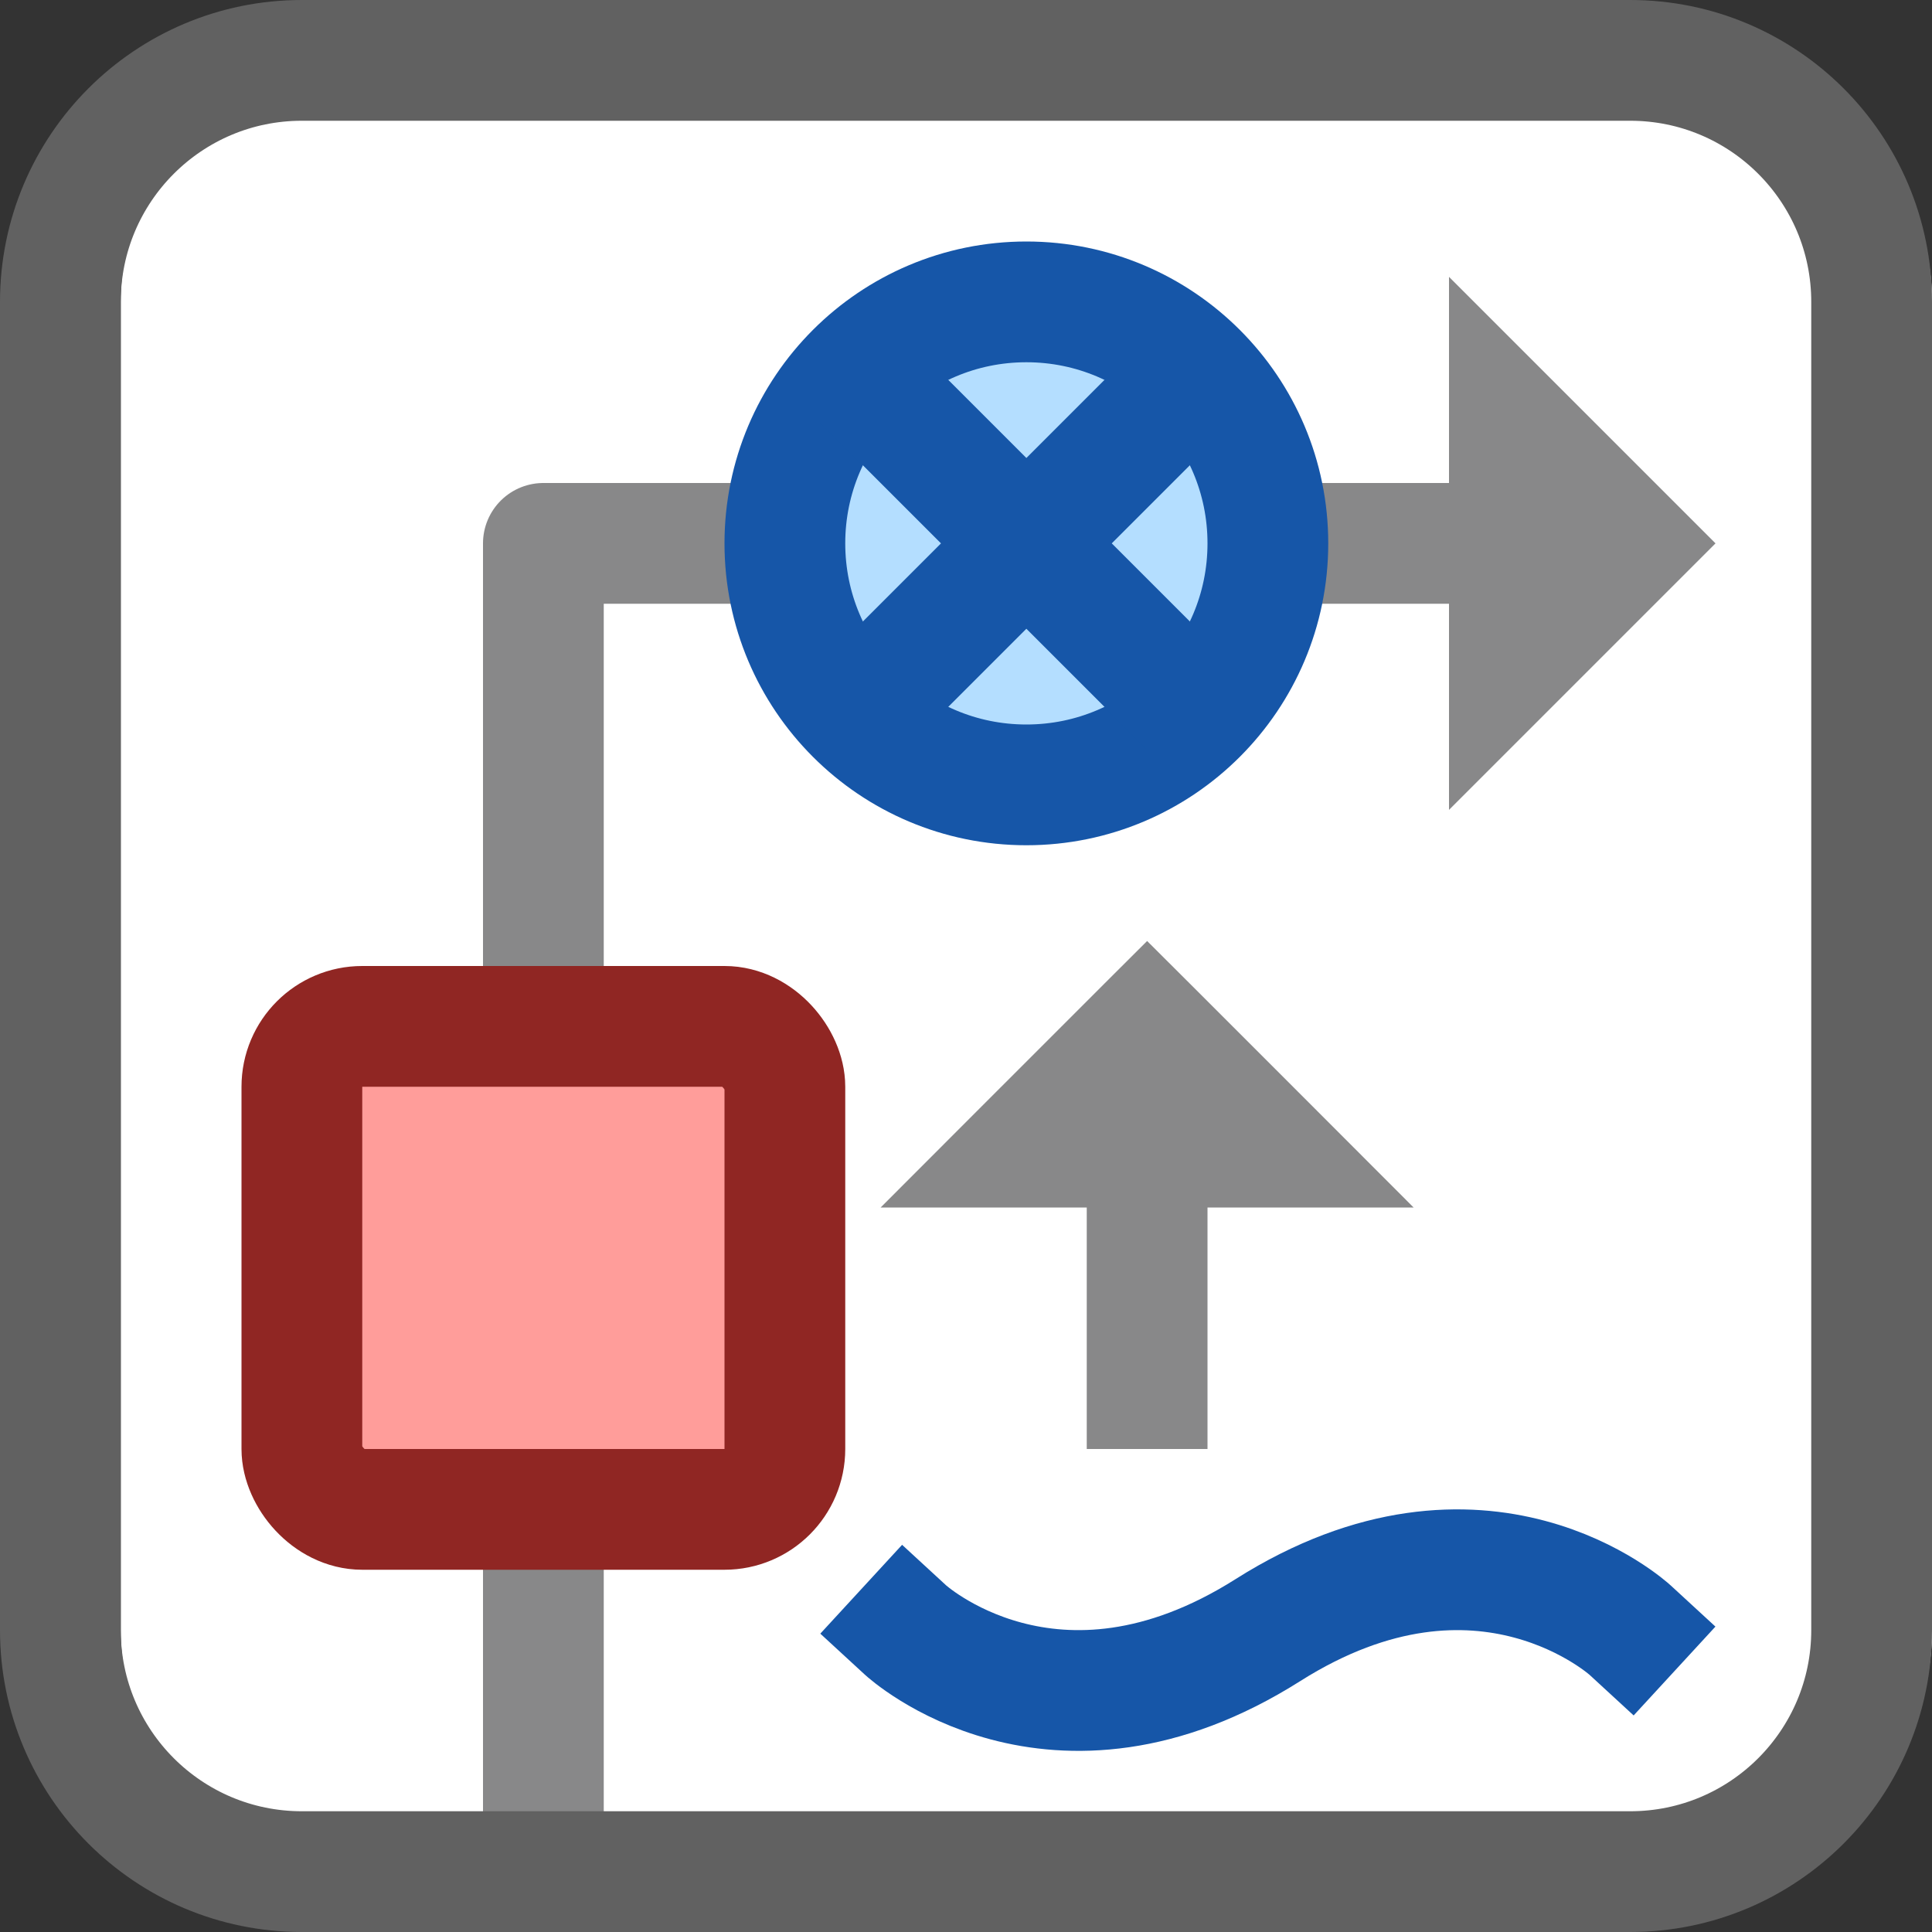 <svg width="16" height="16" viewBox="0 0 16 16" fill="none" xmlns="http://www.w3.org/2000/svg">
<rect x="0" y="0" width="16" height="16" fill="#333333" stroke="none"/>
<path d="M1 2.5C1 1.395 1.895 0.5 3 0.5H14C15.105 0.5 16 1.395 16 2.5V13.5C16 14.605 15.105 15.5 14 15.5H3C1.895 15.5 1 14.605 1 13.5V2.5Z" fill="#FFFFFF"/>
<path d="M7.5 13.5C7.5 13.5 8.722 14.625 10.5 13.5C12.278 12.375 13.5 13.5 13.5 13.5" stroke="#1656A8" stroke-linecap="square"/>
<path d="M9.5 8.5L8.5 9.5L10.5 9.5L9.5 8.5Z" fill="#888889"/>
<path d="M9 11.5V12H10V11.5H9ZM10 9.5C10 9.224 9.776 9 9.5 9C9.224 9 9 9.224 9 9.5H10ZM9.5 8.5L9.854 8.146L9.5 7.793L9.146 8.146L9.5 8.5ZM8.5 9.5L8.146 9.146L7.293 10L8.5 10L8.5 9.5ZM10.5 9.5L10.5 10L11.707 10L10.854 9.146L10.5 9.5ZM10 11.5V9.5H9V11.5H10ZM9.146 8.146L8.146 9.146L8.854 9.854L9.854 8.854L9.146 8.146ZM8.5 10L10.5 10L10.5 9L8.5 9L8.5 10ZM10.854 9.146L9.854 8.146L9.146 8.854L10.146 9.854L10.854 9.146Z" fill="#888889"/>
<path d="M4.5 15.5V4.5L12.5 4.5" stroke="#888889" stroke-linecap="square" stroke-linejoin="round"/>
<path d="M13.5 4.5L12.5 3.5V5.5L13.5 4.5Z" fill="#888889" stroke="#888889"/>
<circle cx="8.5" cy="4.5" r="2" fill="#B4DEFF" stroke="#1656A8"/>
<path d="M7.5 3.5L9.5 5.5M9.5 3.5L7.5 5.5" stroke="#1656A8" stroke-linecap="square" stroke-linejoin="round"/>
<rect x="2.5" y="8.5" width="4" height="4" rx="0.5" fill="#FF9D9A" stroke="#902623"/>
<path d="M0.5 2.5C0.5 1.395 1.395 0.5 2.5 0.5H13.5C14.605 0.5 15.5 1.395 15.5 2.5V13.5C15.5 14.605 14.605 15.5 13.5 15.5H2.5C1.395 15.5 0.5 14.605 0.5 13.5V2.5Z" stroke="#616161" stroke-linejoin="round"/>
</svg>
